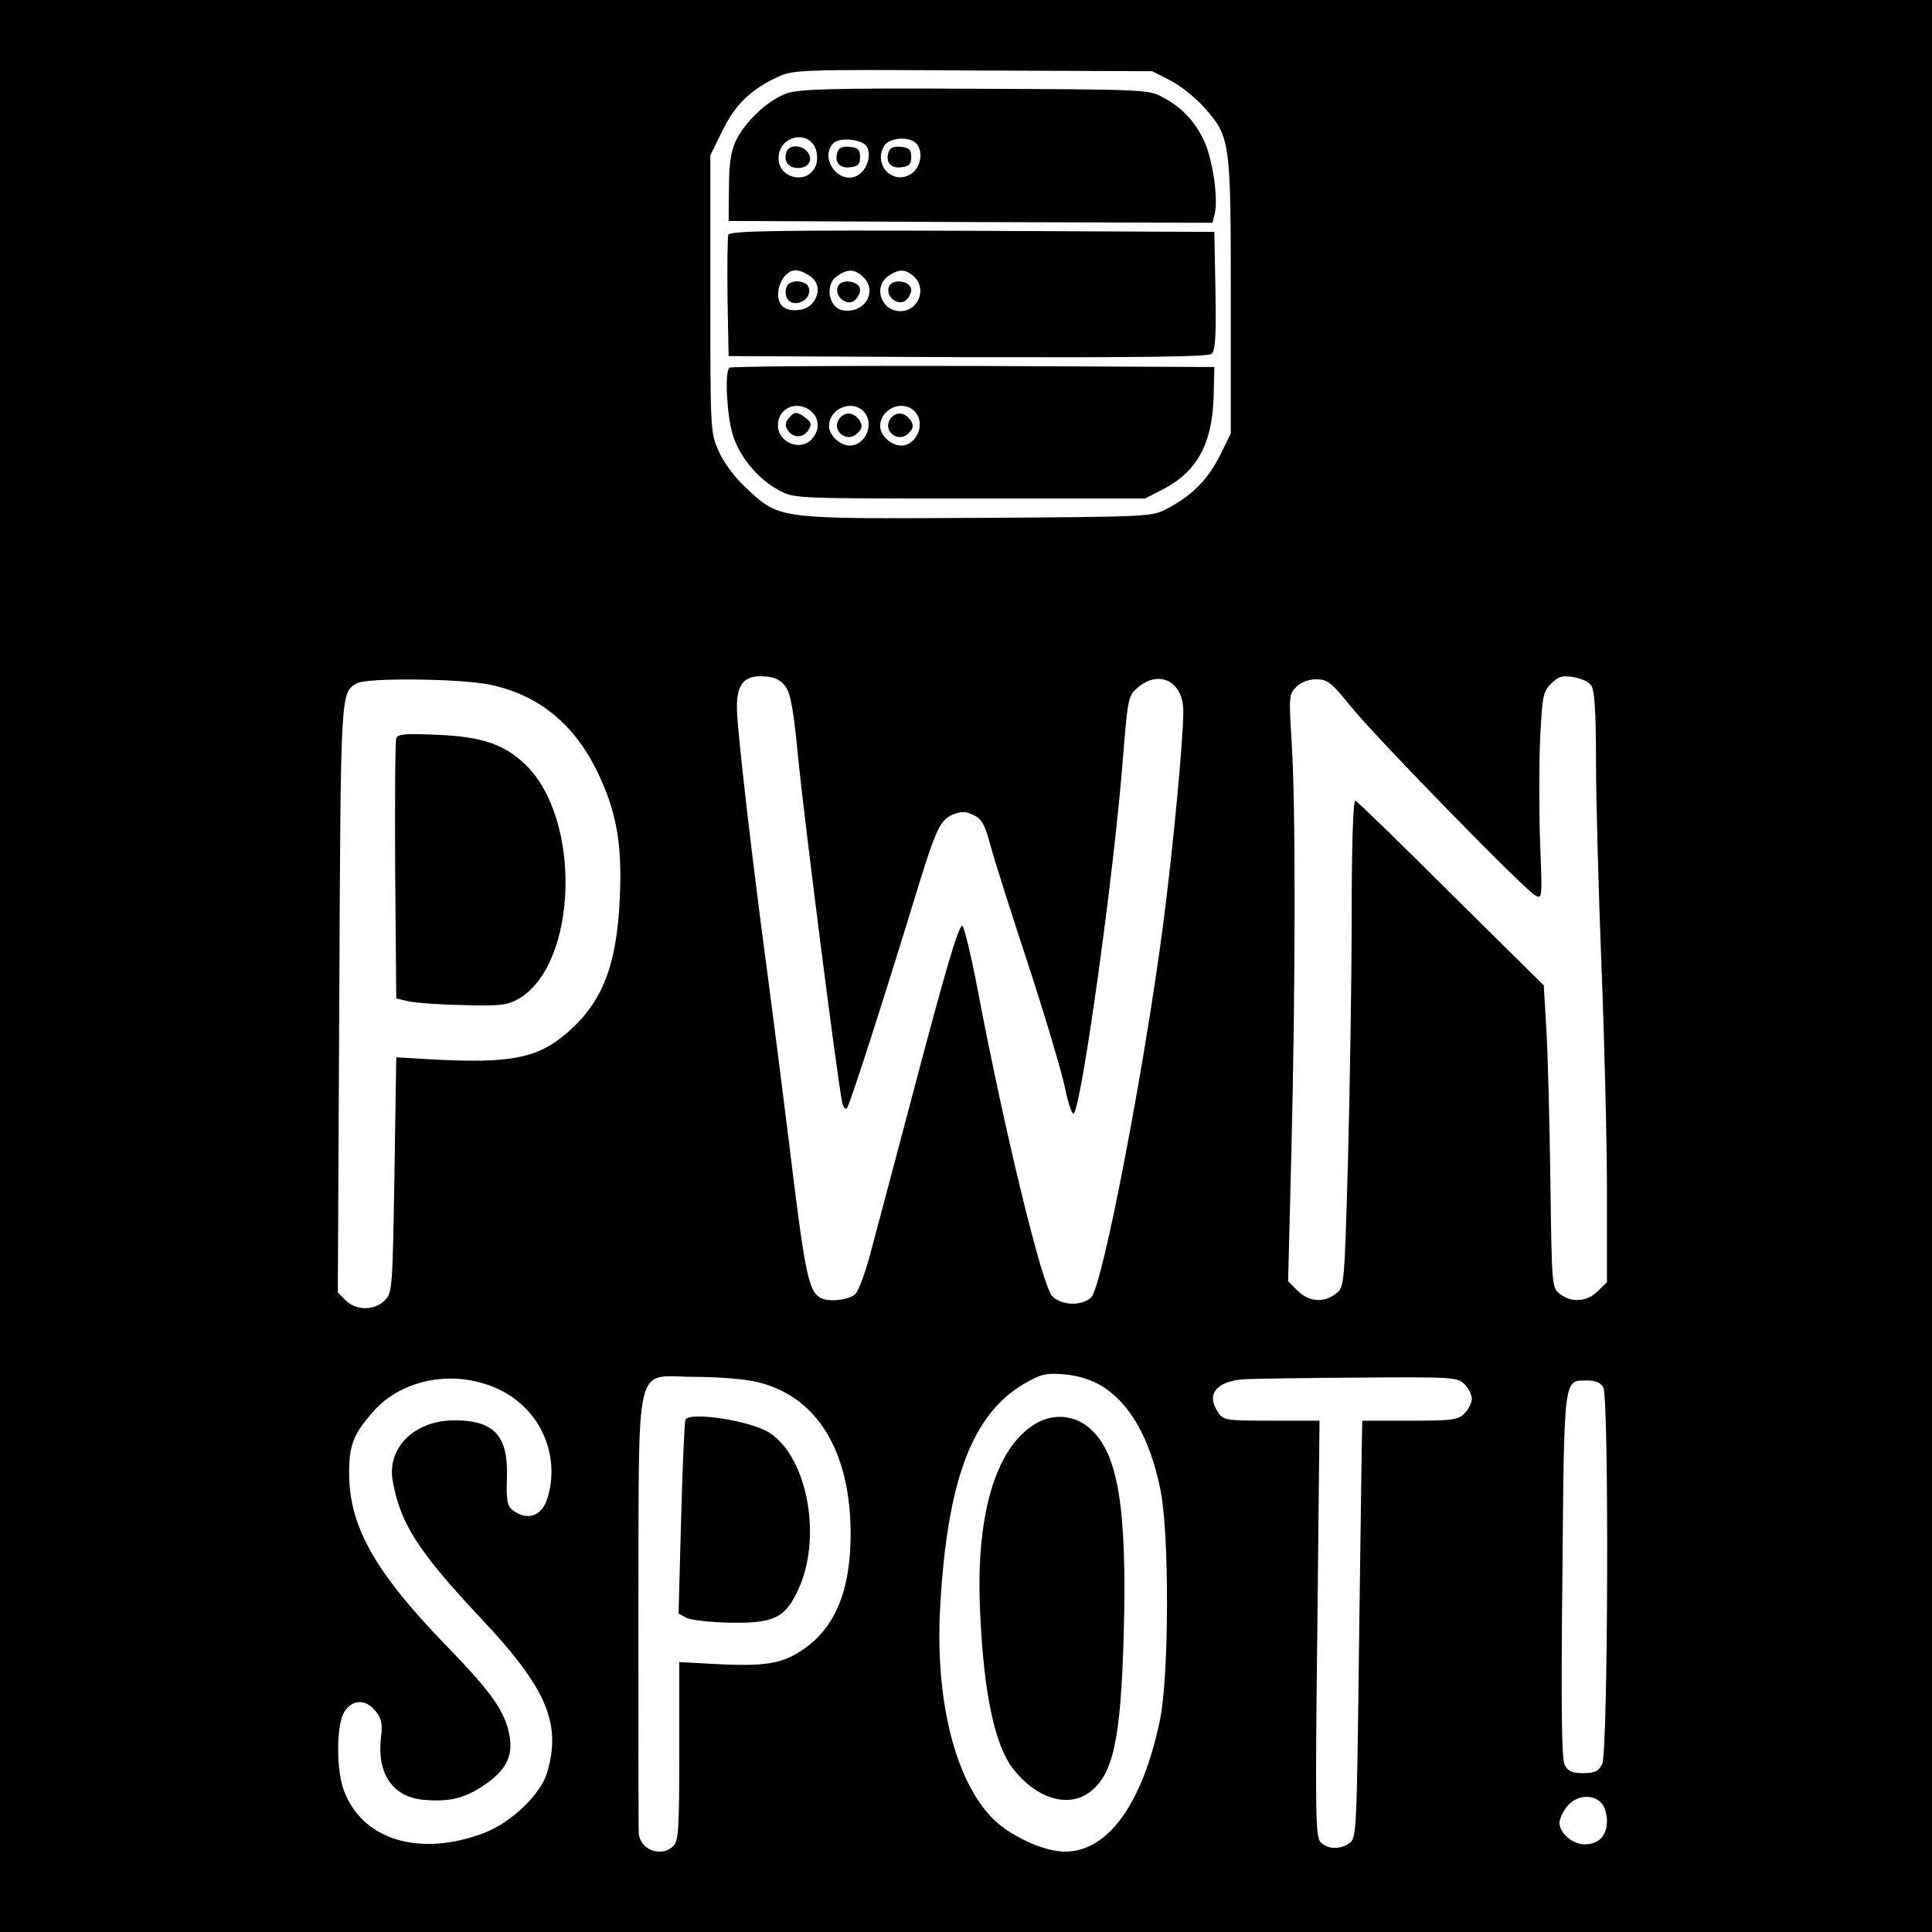 <?xml version="1.0" standalone="no"?>
<!DOCTYPE svg PUBLIC "-//W3C//DTD SVG 20010904//EN"
 "http://www.w3.org/TR/2001/REC-SVG-20010904/DTD/svg10.dtd">
<svg version="1.0" xmlns="http://www.w3.org/2000/svg"
 width="529pt" height="529pt" viewBox="0 0 529 529"
 preserveAspectRatio="xMidYMid meet">
<g transform="translate(0,529) scale(0.1,-0.1)"
fill="#000000" stroke="none">
<path d="M0 2645 l0 -2645 2645 0 2645 0 0 2645 0 2645 -2645 0 -2645 0 0
-2645z m3204 2425 c27 -14 68 -46 91 -72 74 -82 75 -91 75 -518 l0 -377 -30
-61 c-33 -65 -76 -109 -143 -144 -42 -23 -46 -23 -516 -26 -549 -3 -545 -4
-634 78 -34 31 -63 70 -78 102 -24 53 -24 54 -24 433 l0 380 33 67 c35 72 79
114 153 148 42 19 63 20 534 17 l490 -2 49 -25z m-1053 -1660 c14 -19 22 -66
34 -190 18 -182 107 -880 121 -949 3 -13 9 -20 13 -15 8 8 109 324 196 609 48
155 60 181 95 195 23 9 34 9 56 -2 22 -10 31 -26 46 -83 10 -38 57 -185 103
-325 46 -140 91 -292 101 -338 10 -49 21 -78 25 -70 24 43 109 658 133 963 14
174 15 180 41 202 59 51 125 17 125 -64 0 -79 -28 -375 -55 -583 -52 -397
-166 -991 -197 -1022 -25 -25 -82 -23 -107 3 -28 30 -131 453 -205 844 -18 94
-37 170 -41 170 -11 0 -45 -116 -141 -480 -42 -159 -90 -339 -106 -399 -15
-61 -36 -118 -45 -128 -16 -18 -78 -25 -99 -10 -31 20 -41 72 -84 427 -17 138
-44 349 -60 470 -38 281 -79 634 -82 707 -3 74 18 100 75 96 29 -2 45 -10 58
-28z m2206 3 c9 -12 13 -71 13 -207 0 -105 7 -357 15 -561 8 -203 15 -482 15
-618 l0 -248 -25 -24 c-29 -30 -73 -33 -105 -7 -21 17 -21 23 -25 312 -2 162
-7 348 -11 413 l-7 119 -254 251 c-139 139 -257 253 -262 255 -6 2 -10 -129
-10 -315 0 -175 -5 -475 -10 -667 -10 -349 -10 -350 -33 -368 -33 -26 -74 -23
-105 8 l-26 26 9 356 c11 447 12 935 1 1114 -8 131 -8 137 12 157 13 13 34 21
55 21 31 0 41 -8 97 -77 69 -85 472 -498 503 -515 19 -10 19 -6 13 144 -3 86
-3 213 0 284 6 118 8 130 30 152 20 20 31 23 61 18 20 -3 43 -13 49 -23z
m-3014 2 c132 -28 229 -107 293 -239 52 -108 68 -196 61 -345 -8 -183 -47
-284 -142 -367 -83 -73 -158 -87 -385 -74 l-85 5 -5 -322 c-5 -315 -6 -323
-27 -344 -28 -28 -79 -28 -107 1 l-21 21 4 802 c4 847 3 840 48 866 27 16 287
13 366 -4z m1672 -1919 c77 -46 133 -142 162 -283 25 -117 24 -505 0 -628 -47
-231 -142 -365 -261 -365 -42 0 -105 23 -159 59 -126 82 -198 321 -183 606 19
350 87 532 230 616 45 26 58 30 109 26 37 -3 73 -14 102 -31z m-1656 -7 c116
-51 176 -177 141 -298 -14 -51 -54 -67 -95 -37 -16 12 -19 25 -17 90 4 115
-35 157 -144 157 -108 0 -184 -74 -169 -164 20 -117 70 -195 239 -375 183
-194 224 -290 184 -426 -18 -60 -99 -137 -173 -165 -180 -68 -339 -17 -386
124 -19 60 -17 176 4 208 23 35 59 35 86 1 16 -20 19 -35 14 -73 -11 -97 32
-161 116 -169 70 -6 111 3 165 39 59 39 80 78 72 131 -11 69 -45 119 -173 251
-195 201 -265 325 -267 467 -1 82 11 113 66 175 78 89 220 116 337 64z m714
17 c153 -36 244 -170 255 -374 8 -170 -30 -283 -116 -349 -62 -47 -108 -56
-239 -50 l-113 6 0 -244 c0 -208 -2 -246 -16 -259 -32 -33 -91 -12 -95 34 -1
14 -1 289 -1 611 2 707 -14 639 155 639 62 0 138 -6 170 -14z m1937 -6 c11
-11 20 -29 20 -40 0 -11 -9 -29 -20 -40 -18 -18 -33 -20 -150 -20 l-130 0 -1
-57 c-1 -32 -4 -289 -8 -571 -6 -493 -7 -514 -25 -528 -26 -19 -61 -18 -80 2
-14 14 -15 74 -9 585 l6 569 -131 0 c-124 0 -132 1 -146 22 -34 48 -8 84 64
91 25 2 168 4 318 5 260 2 273 1 292 -18z m380 -9 c16 -31 13 -999 -3 -1031
-10 -20 -20 -25 -52 -25 -31 0 -42 5 -51 23 -8 17 -10 157 -6 520 5 549 3 532
68 532 23 0 37 -6 44 -19z m-6 -1137 c9 -8 16 -31 16 -49 0 -41 -22 -65 -61
-65 -33 0 -69 31 -69 59 0 10 9 30 21 45 24 30 69 35 93 10z"/>
<path d="M2153 5034 c-51 -19 -112 -76 -138 -129 -14 -30 -19 -64 -19 -130
l-1 -90 662 -3 663 -2 6 25 c10 39 -5 144 -27 195 -25 55 -61 95 -114 123 -39
22 -49 22 -515 24 -401 2 -482 -1 -517 -13z m78 -146 c6 -11 8 -31 5 -44 -16
-64 -110 -46 -104 19 5 53 75 71 99 25z m142 1 c15 -24 0 -68 -28 -81 -51 -23
-102 51 -63 90 17 17 79 11 91 -9z m135 9 c21 -21 14 -66 -13 -84 -49 -32
-104 23 -75 75 12 24 68 29 88 9z"/>
<path d="M2154 4875 c-10 -25 4 -45 31 -45 30 0 43 24 25 45 -16 19 -49 19
-56 0z"/>
<path d="M2294 4876 c-11 -28 4 -48 33 -44 22 2 28 8 28 28 0 20 -6 26 -28 28
-18 2 -29 -2 -33 -12z"/>
<path d="M2434 4876 c-11 -28 4 -48 33 -44 22 2 28 8 28 28 0 20 -6 26 -28 28
-18 2 -29 -2 -33 -12z"/>
<path d="M1994 4647 c-2 -7 -3 -85 -2 -172 l3 -160 654 -3 c481 -1 657 1 668
9 11 9 13 45 11 173 l-3 161 -663 3 c-536 2 -664 0 -668 -11z m224 -113 c26
-18 28 -50 5 -76 -18 -20 -63 -24 -81 -6 -28 28 -1 98 37 98 9 0 27 -7 39 -16z
m144 -1 c42 -38 8 -101 -52 -93 -41 5 -53 70 -18 94 29 20 47 20 70 -1z m140
0 c37 -33 13 -95 -37 -95 -52 0 -75 67 -33 96 29 20 47 20 70 -1z"/>
<path d="M2154 4505 c-9 -23 3 -45 24 -45 25 0 44 23 36 44 -8 20 -53 21 -60
1z"/>
<path d="M2294 4505 c-10 -25 22 -53 44 -39 9 6 17 20 17 30 0 25 -52 33 -61
9z"/>
<path d="M2434 4505 c-10 -25 22 -53 44 -39 9 6 17 20 17 30 0 25 -52 33 -61
9z"/>
<path d="M1997 4283 c-13 -12 -7 -129 9 -182 18 -61 69 -123 128 -154 40 -22
47 -22 521 -22 l480 0 49 25 c93 48 135 124 139 252 l2 83 -661 3 c-363 1
-664 -1 -667 -5z m225 -120 c22 -20 23 -51 1 -75 -31 -35 -93 -10 -93 38 0 48
55 70 92 37z m142 1 c32 -31 7 -94 -37 -94 -27 0 -57 28 -57 53 0 48 61 74 94
41z m140 0 c32 -31 7 -94 -37 -94 -27 0 -57 28 -57 53 0 48 61 74 94 41z"/>
<path d="M2159 4144 c-9 -11 -10 -20 -2 -32 14 -22 43 -22 57 1 9 15 7 21 -8
33 -25 18 -31 18 -47 -2z"/>
<path d="M2300 4146 c-27 -33 18 -72 48 -42 13 13 14 20 6 34 -15 23 -38 26
-54 8z"/>
<path d="M2440 4146 c-27 -33 18 -72 48 -42 13 13 14 20 6 34 -15 23 -38 26
-54 8z"/>
<path d="M1085 3269 c-3 -8 -4 -171 -3 -364 l3 -349 35 -8 c19 -4 87 -9 150
-10 100 -3 119 0 150 17 162 95 174 493 18 642 -57 55 -119 76 -240 81 -86 4
-109 2 -113 -9z"/>
<path d="M2834 1391 c-110 -67 -164 -255 -150 -522 10 -217 40 -357 89 -421
62 -81 149 -109 208 -67 67 48 88 143 96 440 9 343 -16 491 -93 558 -42 37
-101 42 -150 12z"/>
<path d="M1877 1403 c-3 -5 -8 -126 -12 -270 l-7 -261 22 -12 c12 -6 65 -12
118 -13 120 -2 151 12 187 89 66 140 28 358 -75 429 -49 34 -219 61 -233 38z"/>
</g>
</svg>
